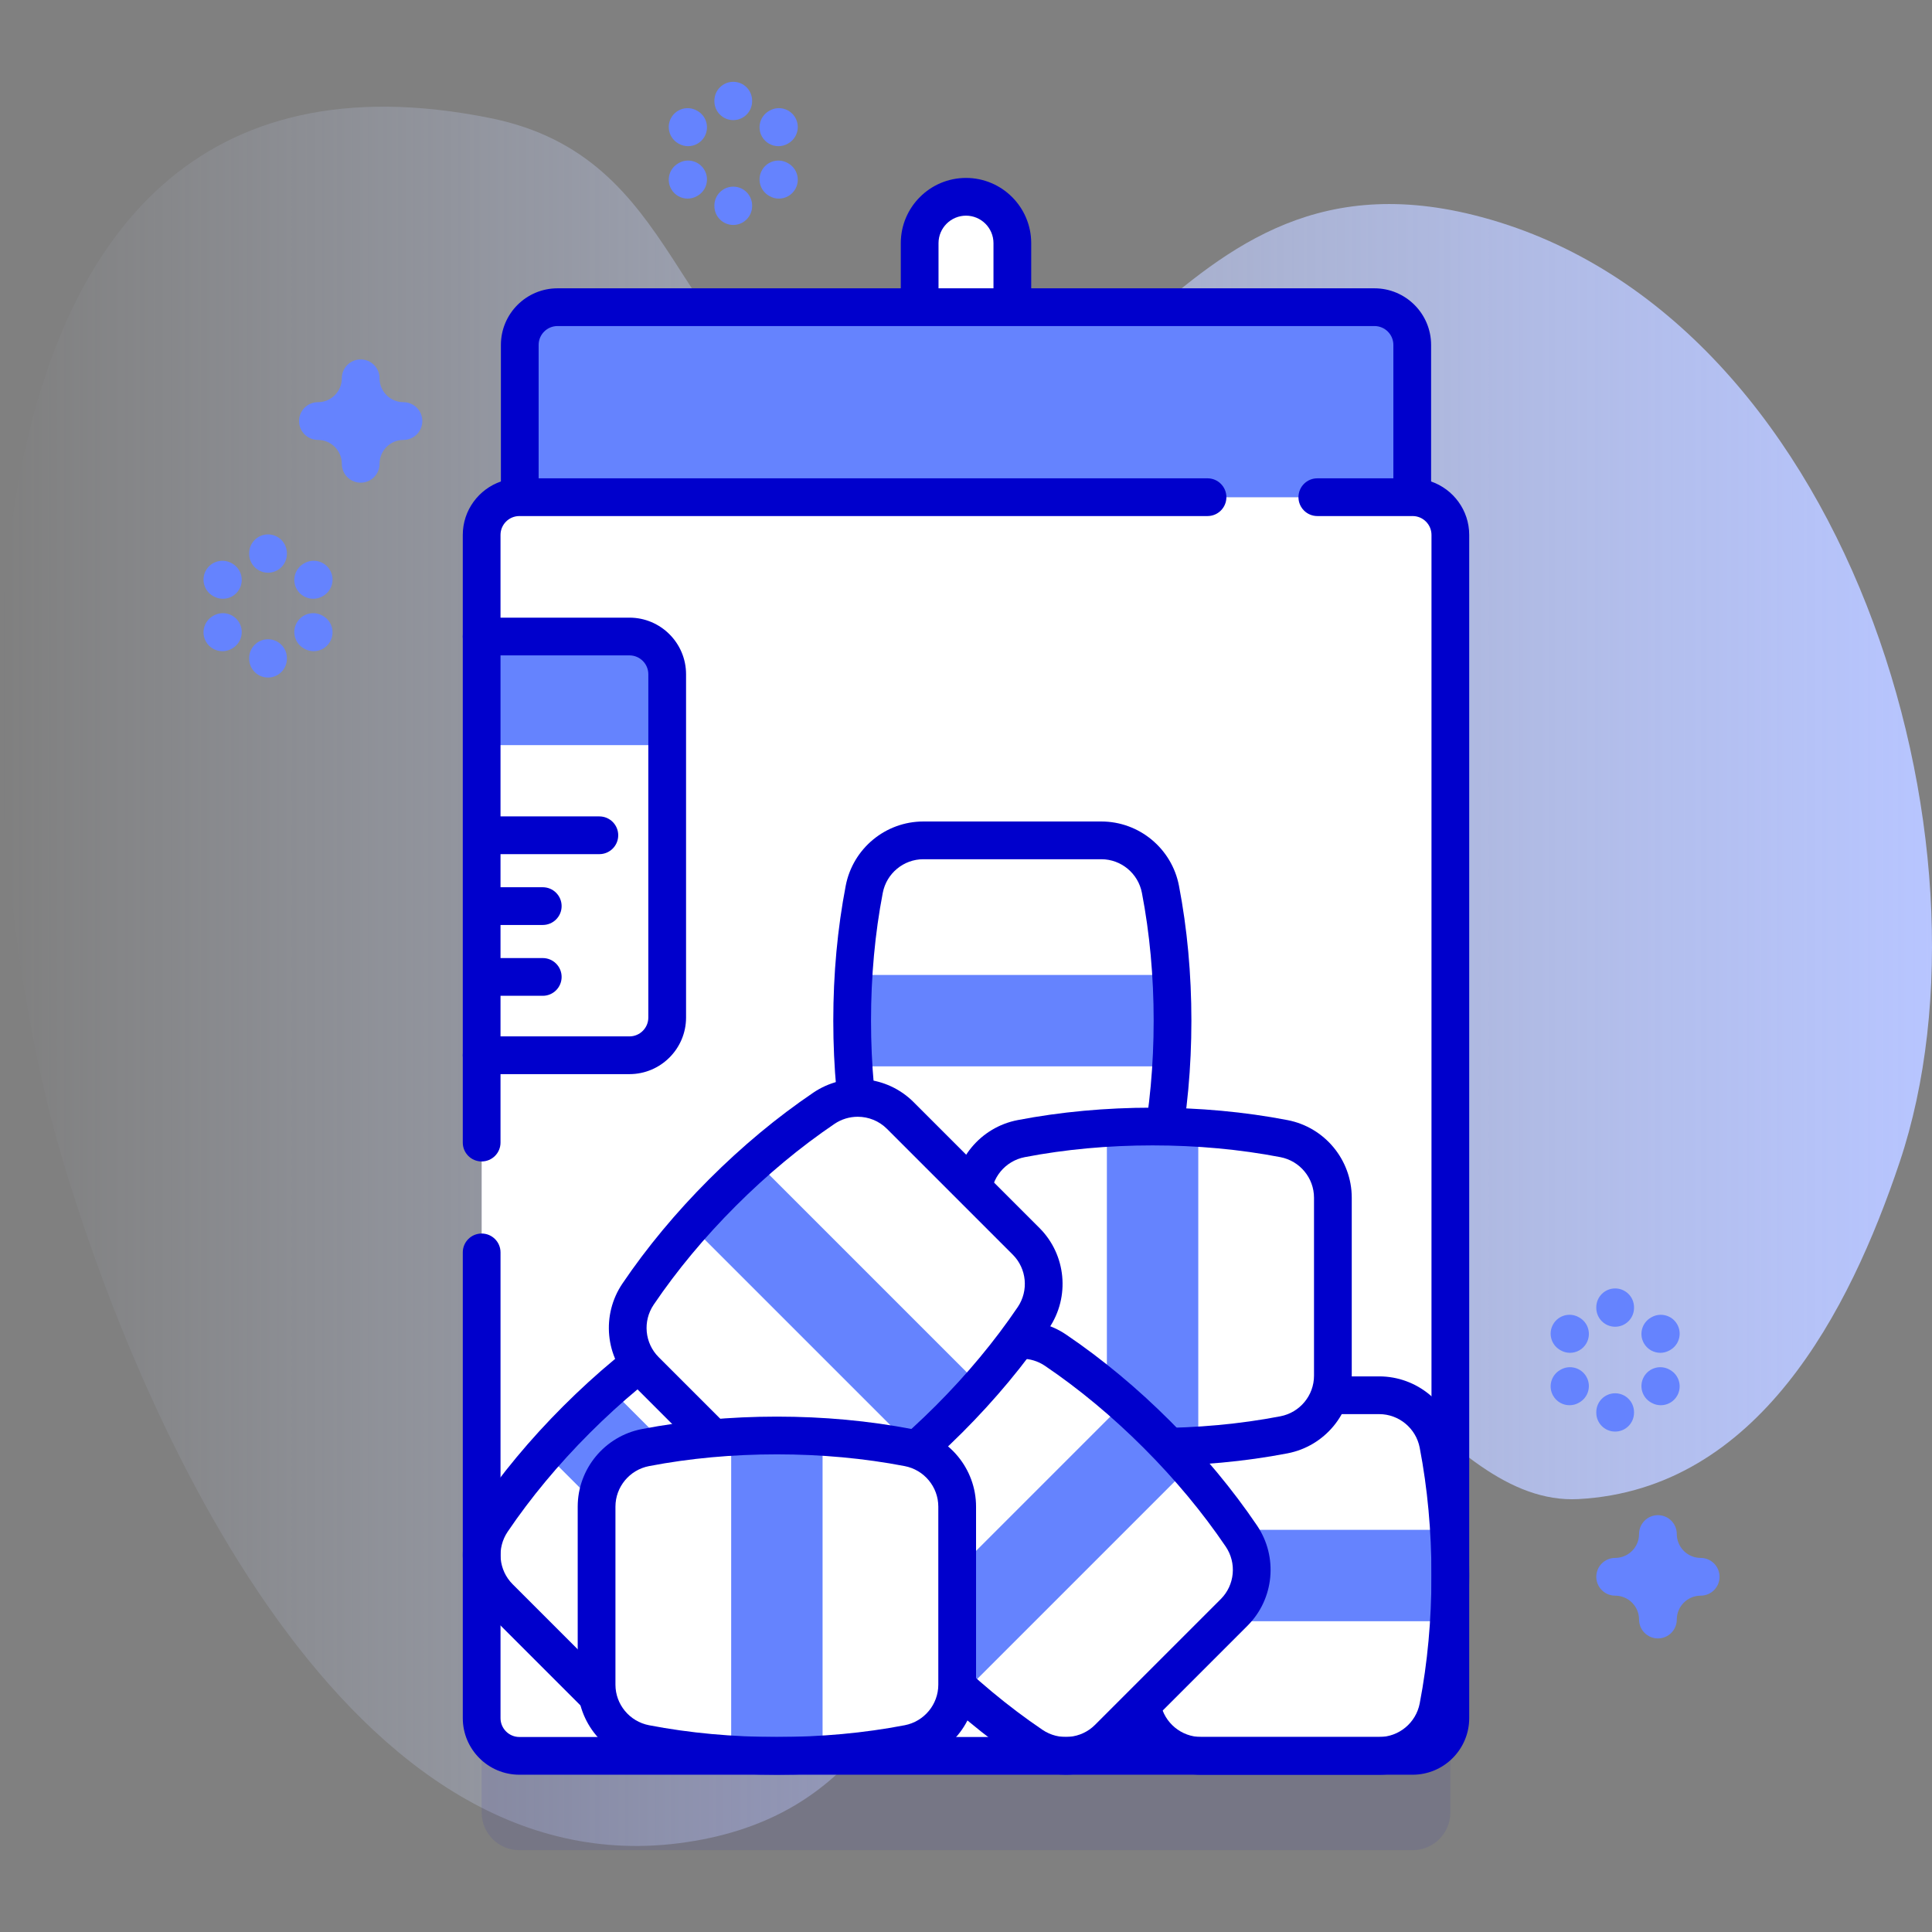 <svg id="Capa_1" enable-background="new 0 0 512 512" height="512" viewBox="0 0 512 512" width="512" xmlns="http://www.w3.org/2000/svg" xmlns:xlink="http://www.w3.org/1999/xlink"><rect x="0" y="0" width="512" height="512" fill="#808080" stroke="none"/><linearGradient id="SVGID_1_" gradientUnits="userSpaceOnUse" x1="0" x2="512" y1="258.737" y2="258.737"><stop offset="0" stop-color="#d2deff" stop-opacity="0"/><stop offset="1" stop-color="#b7c5ff"/></linearGradient><g><path d="m16.074 305.617c18.727 64.003 72.707 194.564 163.922 182.845 91.486-11.755 55.758-129.725 139.508-145.894 36.867-7.118 61.857 56.689 98.806 54.704 47.588-2.557 71.81-49.663 85.108-89.264 28.197-83.968-14.029-226.353-112.858-251.012-86.245-21.519-96.332 83.855-171.322 53.248-42.149-17.203-37.938-68.576-89.272-78.942-155.299-31.359-138.811 189.151-113.892 274.315z" fill="url(#SVGID_1_)"/><g><path d="m374.357 490.32h-236.714c-5.523 0-10-4.477-10-10v-313.56c0-5.523 4.477-10 10-10h236.714c5.523 0 10 4.477 10 10v313.56c0 5.523-4.477 10-10 10z" fill="#2626bc" opacity=".1"/><g><g fill="#fff"><path d="m268.282 92.934h-24.564v-28.499c0-6.783 5.499-12.282 12.282-12.282 6.783 0 12.282 5.499 12.282 12.282z"/><path d="m374.357 465.32h-236.714c-5.523 0-10-4.477-10-10v-313.56c0-5.523 4.477-10 10-10h236.714c5.523 0 10 4.477 10 10v313.56c0 5.523-4.477 10-10 10z"/><path d="m166.812 279.655h-39.169v-110.971h39.169c5.523 0 10 4.477 10 10v90.971c0 5.523-4.477 10-10 10z"/></g><g><g><path d="m127.643 226.357h31.193c2.762 0 5-2.239 5-5s-2.238-5-5-5h-31.193z" fill="#00c"/></g><g><path d="m127.643 245.127h16.193c2.762 0 5-2.239 5-5s-2.238-5-5-5h-16.193z" fill="#00c"/></g><g><path d="m127.643 263.898h16.193c2.762 0 5-2.239 5-5s-2.238-5-5-5h-16.193z" fill="#00c"/></g></g><path d="m176.812 197.471v-18.787c0-5.523-4.477-10-10-10h-39.169v28.787z" fill="#6583fe"/><g><path d="m291.867 318.269h-47.172c-7.656 0-14.213-5.444-15.66-12.962-2.065-10.729-3.205-22.488-3.205-34.82s1.141-24.091 3.205-34.82c1.447-7.518 8.004-12.962 15.66-12.962h47.172c7.656 0 14.213 5.444 15.66 12.962 2.065 10.729 3.205 22.488 3.205 34.82s-1.141 24.091-3.205 34.82c-1.447 7.518-8.004 12.962-15.66 12.962z" fill="#fff"/><path d="m310.364 282.597h-84.16c-.25-3.97-.37-8.01-.37-12.12 0-4.1.12-8.14.37-12.1h84.16c.25 3.96.37 8 .37 12.1 0 4.11-.12 8.151-.37 12.12z" fill="#6583fe"/><g><path d="m291.867 323.269h-47.173c-10.021 0-18.672-7.157-20.569-17.018-2.186-11.36-3.296-23.393-3.296-35.764s1.109-24.404 3.296-35.766c1.898-9.86 10.548-17.017 20.569-17.017h47.173c10.021 0 18.672 7.157 20.57 17.017 2.186 11.364 3.295 23.397 3.295 35.766s-1.108 24.402-3.295 35.765c-1.898 9.861-10.549 17.017-20.57 17.017zm-47.173-95.564c-5.235 0-9.757 3.746-10.749 8.907-2.068 10.74-3.116 22.138-3.116 33.875 0 11.738 1.048 23.135 3.116 33.875.992 5.162 5.514 8.907 10.749 8.907h47.173c5.235 0 9.757-3.746 10.75-8.907 2.067-10.741 3.115-22.138 3.115-33.875 0-11.736-1.048-23.133-3.115-33.875-.993-5.161-5.515-8.907-10.75-8.907z" fill="#00c"/></g></g><g><path d="m365.49 465.32h-47.172c-7.656 0-14.213-5.444-15.66-12.962-2.065-10.729-3.205-22.488-3.205-34.82s1.141-24.091 3.205-34.82c1.447-7.518 8.004-12.962 15.66-12.962h47.172c7.656 0 14.213 5.444 15.66 12.962 2.065 10.729 3.205 22.488 3.205 34.82s-1.141 24.091-3.205 34.82c-1.447 7.518-8.004 12.962-15.66 12.962z" fill="#fff"/><path d="m383.987 429.648h-84.16c-.25-3.97-.37-8.01-.37-12.12 0-4.1.12-8.14.37-12.1h84.16c.25 3.96.37 8 .37 12.1 0 4.11-.12 8.15-.37 12.12z" fill="#6583fe"/><g><path d="m365.49 470.32h-47.173c-10.02 0-18.672-7.156-20.57-17.016-2.187-11.364-3.295-23.397-3.295-35.766s1.108-24.402 3.295-35.765c1.898-9.86 10.55-17.017 20.57-17.017h47.173c10.021 0 18.672 7.157 20.569 17.018 2.186 11.36 3.296 23.393 3.296 35.764s-1.109 24.404-3.296 35.766c-1.897 9.859-10.547 17.016-20.569 17.016zm-47.173-95.564c-5.235 0-9.757 3.746-10.75 8.907-2.067 10.741-3.115 22.138-3.115 33.875 0 11.736 1.048 23.133 3.115 33.875.993 5.161 5.515 8.906 10.75 8.906h47.173c5.235 0 9.757-3.746 10.749-8.906 2.068-10.74 3.116-22.138 3.116-33.875s-1.048-23.135-3.116-33.875c-.992-5.162-5.514-8.907-10.749-8.907z" fill="#00c"/></g></g><g><path d="m353.226 317.407v47.172c0 7.656-5.444 14.213-12.962 15.66-10.729 2.065-22.488 3.205-34.82 3.205s-24.091-1.141-34.82-3.205c-7.518-1.447-12.962-8.004-12.962-15.66v-47.172c0-7.656 5.444-14.213 12.962-15.66 10.729-2.065 22.488-3.205 34.82-3.205s24.091 1.141 34.82 3.205c7.519 1.447 12.962 8.005 12.962 15.66z" fill="#fff"/><path d="m317.555 298.91v84.16c-3.97.25-8.01.37-12.12.37-4.1 0-8.14-.12-12.1-.37v-84.16c3.96-.25 8-.37 12.1-.37 4.11 0 8.15.12 12.12.37z" fill="#6583fe"/><g><path d="m305.444 388.445c-12.368 0-24.401-1.109-35.765-3.295-9.86-1.898-17.017-10.549-17.017-20.57v-47.172c0-10.022 7.156-18.672 17.016-20.569 11.363-2.187 23.397-3.296 35.766-3.296 12.37 0 24.403 1.109 35.766 3.296 9.86 1.897 17.017 10.548 17.017 20.569v47.172c0 10.021-7.156 18.672-17.017 20.57-11.363 2.186-23.396 3.295-35.766 3.295zm0-84.903c-11.736 0-23.134 1.048-33.875 3.115-5.161.993-8.906 5.514-8.906 10.75v47.172c0 5.236 3.745 9.757 8.906 10.75 10.742 2.067 22.14 3.115 33.875 3.115 11.736 0 23.134-1.048 33.876-3.115 5.16-.993 8.906-5.514 8.906-10.75v-47.172c0-5.236-3.746-9.756-8.907-10.75-10.74-2.067-22.137-3.115-33.875-3.115z" fill="#00c"/></g></g><g><path d="m327.065 427.3-33.356 33.356c-5.414 5.414-13.9 6.201-20.239 1.908-9.046-6.126-18.168-13.635-26.888-22.355s-16.229-17.842-22.355-26.888c-4.293-6.339-3.506-14.825 1.908-20.239l33.356-33.356c5.413-5.414 13.9-6.201 20.239-1.908 9.046 6.126 18.168 13.635 26.888 22.355s16.229 17.842 22.355 26.888c4.292 6.34 3.505 14.826-1.908 20.239z" fill="#fff"/><path d="m314.92 388.997-59.51 59.51c-2.984-2.63-5.925-5.402-8.832-8.309-2.899-2.899-5.671-5.841-8.294-8.818l59.51-59.51c2.977 2.623 5.919 5.395 8.818 8.294 2.906 2.907 5.678 5.849 8.308 8.833z" fill="#6583fe"/><g><path d="m282.43 470.31c-4.082 0-8.188-1.184-11.764-3.606-9.583-6.49-18.875-14.215-27.619-22.96-8.748-8.747-16.473-18.04-22.959-27.62-5.631-8.314-4.574-19.492 2.511-26.578l33.357-33.356c7.086-7.086 18.263-8.143 26.577-2.512 9.583 6.49 18.875 14.215 27.619 22.96 8.744 8.743 16.47 18.036 22.96 27.62 5.63 8.314 4.573 19.491-2.512 26.578h-.001l-33.355 33.356c-4.038 4.038-9.406 6.118-14.814 6.118zm-11.667-110.241c-2.826 0-5.628 1.085-7.735 3.193l-33.357 33.356c-3.701 3.702-4.249 9.548-1.303 13.9 6.133 9.056 13.45 17.856 21.75 26.156 8.297 8.297 17.098 15.615 26.156 21.75 4.352 2.947 10.197 2.399 13.9-1.303l33.355-33.356h-.001c3.703-3.703 4.251-9.548 1.305-13.9-6.137-9.06-13.454-17.86-21.751-26.156-8.297-8.297-17.098-15.615-26.156-21.75-1.874-1.269-4.026-1.89-6.163-1.89zm56.302 67.231h.01z" fill="#00c"/></g></g><g><path d="m165.663 456.713-33.356-33.356c-5.413-5.414-6.201-13.9-1.908-20.239 6.126-9.046 13.635-18.168 22.355-26.888s17.842-16.228 26.888-22.355c6.339-4.293 14.825-3.505 20.239 1.908l33.356 33.356c5.414 5.413 6.201 13.9 1.908 20.239-6.126 9.046-13.635 18.168-22.355 26.888s-17.842 16.229-26.888 22.355c-6.34 4.293-14.826 3.505-20.239-1.908z" fill="#fff"/><path d="m203.966 444.569-59.51-59.51c2.631-2.984 5.402-5.926 8.309-8.832 2.899-2.899 5.841-5.671 8.818-8.294l59.51 59.51c-2.623 2.977-5.395 5.918-8.294 8.818-2.908 2.905-5.849 5.677-8.833 8.308z" fill="#6583fe"/><g><path d="m176.941 466.367c-5.409 0-10.775-2.08-14.814-6.118l-33.355-33.356c-7.087-7.086-8.144-18.264-2.513-26.578 6.489-9.582 14.214-18.874 22.96-27.62 8.745-8.746 18.038-16.47 27.619-22.959 8.314-5.631 19.492-4.573 26.578 2.513l33.355 33.355c7.086 7.086 8.143 18.264 2.514 26.578-6.489 9.581-14.214 18.874-22.961 27.621-8.746 8.746-18.038 16.471-27.619 22.959-3.575 2.42-7.682 3.605-11.764 3.605zm-7.744-13.19c3.704 3.703 9.55 4.25 13.9 1.303 9.057-6.133 17.857-13.451 26.156-21.75s15.617-17.1 21.751-26.156c2.946-4.352 2.397-10.197-1.305-13.9l-33.355-33.355c-3.703-3.702-9.548-4.251-13.899-1.304-9.058 6.134-17.857 13.452-26.156 21.75-8.298 8.298-15.616 17.099-21.751 26.156-2.946 4.351-2.398 10.197 1.304 13.899z" fill="#00c"/></g></g><g><path d="m204.362 396.54-33.356-33.356c-5.413-5.414-6.201-13.9-1.908-20.239 6.126-9.046 13.635-18.168 22.355-26.888s17.842-16.229 26.888-22.355c6.339-4.293 14.825-3.506 20.239 1.908l33.356 33.356c5.414 5.413 6.201 13.9 1.908 20.239-6.126 9.046-13.635 18.168-22.355 26.888s-17.842 16.229-26.888 22.355c-6.339 4.293-14.825 3.505-20.239-1.908z" fill="#fff"/><path d="m242.666 384.396-59.51-59.51c2.63-2.984 5.402-5.926 8.309-8.832 2.899-2.899 5.841-5.671 8.818-8.294l59.51 59.51c-2.623 2.977-5.395 5.919-8.294 8.818-2.908 2.906-5.849 5.677-8.833 8.308z" fill="#6583fe"/><g><path d="m215.642 406.194c-5.409 0-10.776-2.08-14.815-6.119h.001c-.001 0-.001 0-.001 0l-33.354-33.355c-7.087-7.085-8.144-18.263-2.513-26.578 6.487-9.581 14.212-18.874 22.959-27.62 8.749-8.749 18.042-16.473 27.62-22.959 8.314-5.63 19.492-4.573 26.578 2.513l33.355 33.355c7.087 7.086 8.144 18.264 2.513 26.578-6.486 9.579-14.211 18.872-22.959 27.62-8.746 8.747-18.039 16.471-27.62 22.96-3.578 2.421-7.683 3.605-11.764 3.605zm11.666-110.241c-2.138 0-4.288.621-6.162 1.89-9.055 6.131-17.855 13.449-26.157 21.75-8.299 8.299-15.616 17.099-21.75 26.156-2.947 4.352-2.398 10.197 1.304 13.899l33.355 33.356h.001c3.701 3.702 9.547 4.25 13.898 1.303 9.058-6.133 17.857-13.451 26.157-21.75 8.3-8.3 15.617-17.101 21.75-26.156 2.947-4.352 2.398-10.197-1.304-13.9l-33.355-33.355c-2.108-2.107-4.911-3.193-7.737-3.193z" fill="#00c"/></g></g><g><path d="m253.662 399.282v47.172c0 7.656-5.444 14.213-12.962 15.66-10.729 2.065-22.488 3.205-34.82 3.205s-24.091-1.141-34.82-3.205c-7.518-1.447-12.962-8.004-12.962-15.66v-47.172c0-7.656 5.444-14.213 12.962-15.66 10.729-2.065 22.488-3.205 34.82-3.205s24.091 1.141 34.82 3.205c7.518 1.447 12.962 8.005 12.962 15.66z" fill="#fff"/><path d="m217.99 380.785v84.16c-3.97.25-8.01.37-12.12.37-4.1 0-8.14-.12-12.1-.37v-84.16c3.96-.25 8-.37 12.1-.37 4.11 0 8.15.12 12.12.37z" fill="#6583fe"/><g><path d="m205.88 470.32c-12.368 0-24.401-1.109-35.765-3.295-9.86-1.898-17.017-10.549-17.017-20.57v-47.172c0-10.022 7.156-18.672 17.016-20.569 11.363-2.187 23.396-3.296 35.766-3.296s24.403 1.109 35.766 3.296c9.86 1.897 17.017 10.548 17.017 20.569v47.172c0 10.021-7.156 18.672-17.017 20.57-11.364 2.186-23.397 3.295-35.766 3.295zm0-84.903c-11.736 0-23.134 1.048-33.875 3.115-5.161.993-8.906 5.514-8.906 10.75v47.172c0 5.236 3.745 9.757 8.906 10.75 10.742 2.067 22.14 3.115 33.875 3.115 11.736 0 23.134-1.048 33.876-3.115 5.16-.993 8.906-5.514 8.906-10.75v-47.172c0-5.236-3.746-9.756-8.907-10.75-10.74-2.067-22.138-3.115-33.875-3.115z" fill="#00c"/></g></g><path d="m374.256 131.76v-40.353c0-5.523-4.477-10-10-10h-216.512c-5.523 0-10 4.477-10 10v40.353z" fill="#6583fe"/><path d="m379.256 127.598v-36.191c0-8.271-6.729-15-15-15h-90.974v-11.972c0-9.529-7.753-17.282-17.282-17.282s-17.282 7.752-17.282 17.282v11.972h-90.974c-8.271 0-15 6.729-15 15v36.191c-5.87 2.037-10.102 7.608-10.102 14.162v161.037c0 2.761 2.238 5 5 5s5-2.239 5-5v-161.037c0-2.757 2.243-5 5-5 .017 0 .033-.005.051-.005.017 0 .033.005.051.005h182.262c2.762 0 5-2.239 5-5s-2.238-5-5-5h-177.262v-35.353c0-2.757 2.243-5 5-5h216.512c2.757 0 5 2.243 5 5v35.353h-20.15c-2.762 0-5 2.239-5 5s2.238 5 5 5h25.15c.017 0 .033-.005.051-.005.017 0 .034.005.051.005 2.757 0 5 2.243 5 5v313.56c0 2.757-2.243 5-5 5h-236.715c-2.757 0-5-2.243-5-5v-123.422c0-2.761-2.238-5-5-5s-5 2.239-5 5v123.422c0 8.271 6.729 15 15 15h236.715c8.272 0 15-6.729 15-15v-313.56c-.001-6.554-4.232-12.125-10.102-14.162zm-130.538-63.163c0-4.015 3.267-7.282 7.282-7.282 4.016 0 7.282 3.267 7.282 7.282v11.972h-14.564z" fill="#00c"/></g><g fill="#6583fe"><g><g><path d="m428.033 351.6c-2.762 0-5-2.239-5-5v-.15c0-2.761 2.238-5 5-5s5 2.239 5 5v.15c0 2.761-2.238 5-5 5z"/><path d="m428.033 379.384c-2.762 0-5-2.239-5-5v-.15c0-2.761 2.238-5 5-5s5 2.239 5 5v.15c0 2.761-2.238 5-5 5z"/></g><g><path d="m416.063 358.509c-.846 0-1.702-.215-2.488-.667l-.13-.075c-2.394-1.376-3.218-4.433-1.841-6.827 1.377-2.393 4.431-3.218 6.827-1.841l.13.075c2.394 1.376 3.218 4.433 1.841 6.827-.925 1.608-2.608 2.508-4.339 2.508z"/><path d="m440.125 372.401c-.84 0-1.691-.213-2.474-.659l-.131-.075c-2.398-1.369-3.232-4.423-1.863-6.821 1.368-2.397 4.421-3.232 6.82-1.863l.131.075c2.398 1.369 3.232 4.423 1.863 6.821-.921 1.616-2.61 2.522-4.346 2.522z"/></g><g><path d="m415.942 372.401c-1.732 0-3.414-.9-4.339-2.508-1.377-2.394-.553-5.451 1.841-6.827l.13-.075c2.397-1.377 5.451-.552 6.827 1.841 1.377 2.394.553 5.451-1.841 6.827l-.13.075c-.785.452-1.642.667-2.488.667z"/><path d="m440.004 358.509c-1.736 0-3.425-.906-4.347-2.522-1.369-2.398-.535-5.452 1.863-6.821l.131-.075c2.397-1.368 5.453-.534 6.82 1.863 1.369 2.398.535 5.452-1.863 6.821l-.131.075c-.781.447-1.633.659-2.473.659z"/></g></g><g><g><path d="m71.031 151.774c-2.762 0-5-2.239-5-5v-.15c0-2.761 2.238-5 5-5s5 2.239 5 5v.15c0 2.762-2.238 5-5 5z"/><path d="m71.031 179.558c-2.762 0-5-2.239-5-5v-.15c0-2.761 2.238-5 5-5s5 2.239 5 5v.15c0 2.761-2.238 5-5 5z"/></g><g><path d="m59.061 158.684c-.85 0-1.712-.217-2.5-.674l-.13-.075c-2.39-1.384-3.206-4.442-1.822-6.833 1.383-2.389 4.445-3.205 6.832-1.822l.13.075c2.39 1.384 3.206 4.442 1.822 6.833-.927 1.601-2.607 2.496-4.332 2.496z"/><path d="m83.122 172.576c-.851 0-1.712-.217-2.5-.674l-.13-.075c-2.39-1.384-3.206-4.442-1.822-6.832 1.383-2.39 4.444-3.205 6.832-1.822l.13.075c2.39 1.384 3.206 4.442 1.822 6.833-.927 1.6-2.606 2.495-4.332 2.495z"/></g><g><path d="m58.94 172.576c-1.727 0-3.405-.895-4.332-2.496-1.384-2.39-.567-5.449 1.822-6.833l.13-.075c2.39-1.384 5.449-.567 6.832 1.822 1.384 2.39.567 5.449-1.822 6.832l-.13.075c-.788.457-1.65.675-2.5.675z"/><path d="m83.002 158.684c-1.727 0-3.405-.895-4.332-2.496-1.384-2.39-.567-5.449 1.822-6.833l.13-.075c2.391-1.384 5.449-.567 6.832 1.822 1.384 2.39.567 5.449-1.822 6.833l-.13.075c-.788.456-1.65.674-2.5.674z"/></g></g><g><g><path d="m194.322 31.83c-2.762 0-5-2.239-5-5v-.15c0-2.761 2.238-5 5-5s5 2.239 5 5v.15c0 2.761-2.238 5-5 5z"/><path d="m194.322 59.614c-2.762 0-5-2.239-5-5v-.15c0-2.761 2.238-5 5-5s5 2.239 5 5v.15c0 2.761-2.238 5-5 5z"/></g><g><path d="m182.352 38.74c-.851 0-1.712-.217-2.5-.674l-.13-.075c-2.39-1.384-3.206-4.442-1.822-6.832s4.445-3.204 6.832-1.822l.13.075c2.39 1.384 3.206 4.442 1.822 6.833-.927 1.6-2.607 2.495-4.332 2.495z"/><path d="m206.413 52.632c-.851 0-1.712-.217-2.5-.674l-.13-.075c-2.39-1.384-3.206-4.442-1.822-6.833 1.384-2.389 4.444-3.204 6.832-1.822l.13.075c2.39 1.384 3.206 4.442 1.822 6.833-.927 1.601-2.606 2.496-4.332 2.496z"/></g><g><path d="m182.231 52.632c-1.726 0-3.405-.894-4.332-2.496-1.384-2.39-.567-5.449 1.822-6.833l.13-.075c2.39-1.385 5.449-.567 6.832 1.822 1.384 2.39.567 5.449-1.822 6.833l-.13.075c-.788.456-1.65.674-2.5.674z"/><path d="m206.293 38.74c-1.727 0-3.405-.895-4.332-2.496-1.384-2.39-.567-5.449 1.822-6.833l.13-.075c2.39-1.385 5.449-.567 6.832 1.822 1.384 2.39.567 5.449-1.822 6.832l-.13.075c-.788.457-1.65.675-2.5.675z"/></g></g><path d="m439.367 434.198c-2.762 0-5-2.239-5-5 0-3.492-2.842-6.333-6.334-6.333-2.762 0-5-2.239-5-5s2.238-5 5-5c3.492 0 6.334-2.841 6.334-6.333 0-2.761 2.238-5 5-5s5 2.239 5 5c0 3.492 2.841 6.333 6.333 6.333 2.762 0 5 2.239 5 5s-2.238 5-5 5c-3.492 0-6.333 2.841-6.333 6.333 0 2.761-2.238 5-5 5z"/><path d="m95.586 127.917c-2.762 0-5-2.239-5-5 0-3.492-2.841-6.334-6.333-6.334-2.762 0-5-2.239-5-5s2.238-5 5-5c3.492 0 6.333-2.841 6.333-6.333 0-2.761 2.238-5 5-5s5 2.239 5 5c0 3.492 2.841 6.333 6.333 6.333 2.762 0 5 2.239 5 5s-2.238 5-5 5c-3.492 0-6.333 2.841-6.333 6.334 0 2.761-2.238 5-5 5z"/></g></g><g><path d="m166.813 284.655h-39.17c-2.762 0-5-2.239-5-5s2.238-5 5-5h39.17c2.757 0 5-2.243 5-5v-90.971c0-2.757-2.243-5-5-5h-39.17c-2.762 0-5-2.239-5-5s2.238-5 5-5h39.17c8.271 0 15 6.729 15 15v90.971c0 8.271-6.729 15-15 15z" fill="#00c"/></g></g></svg>
